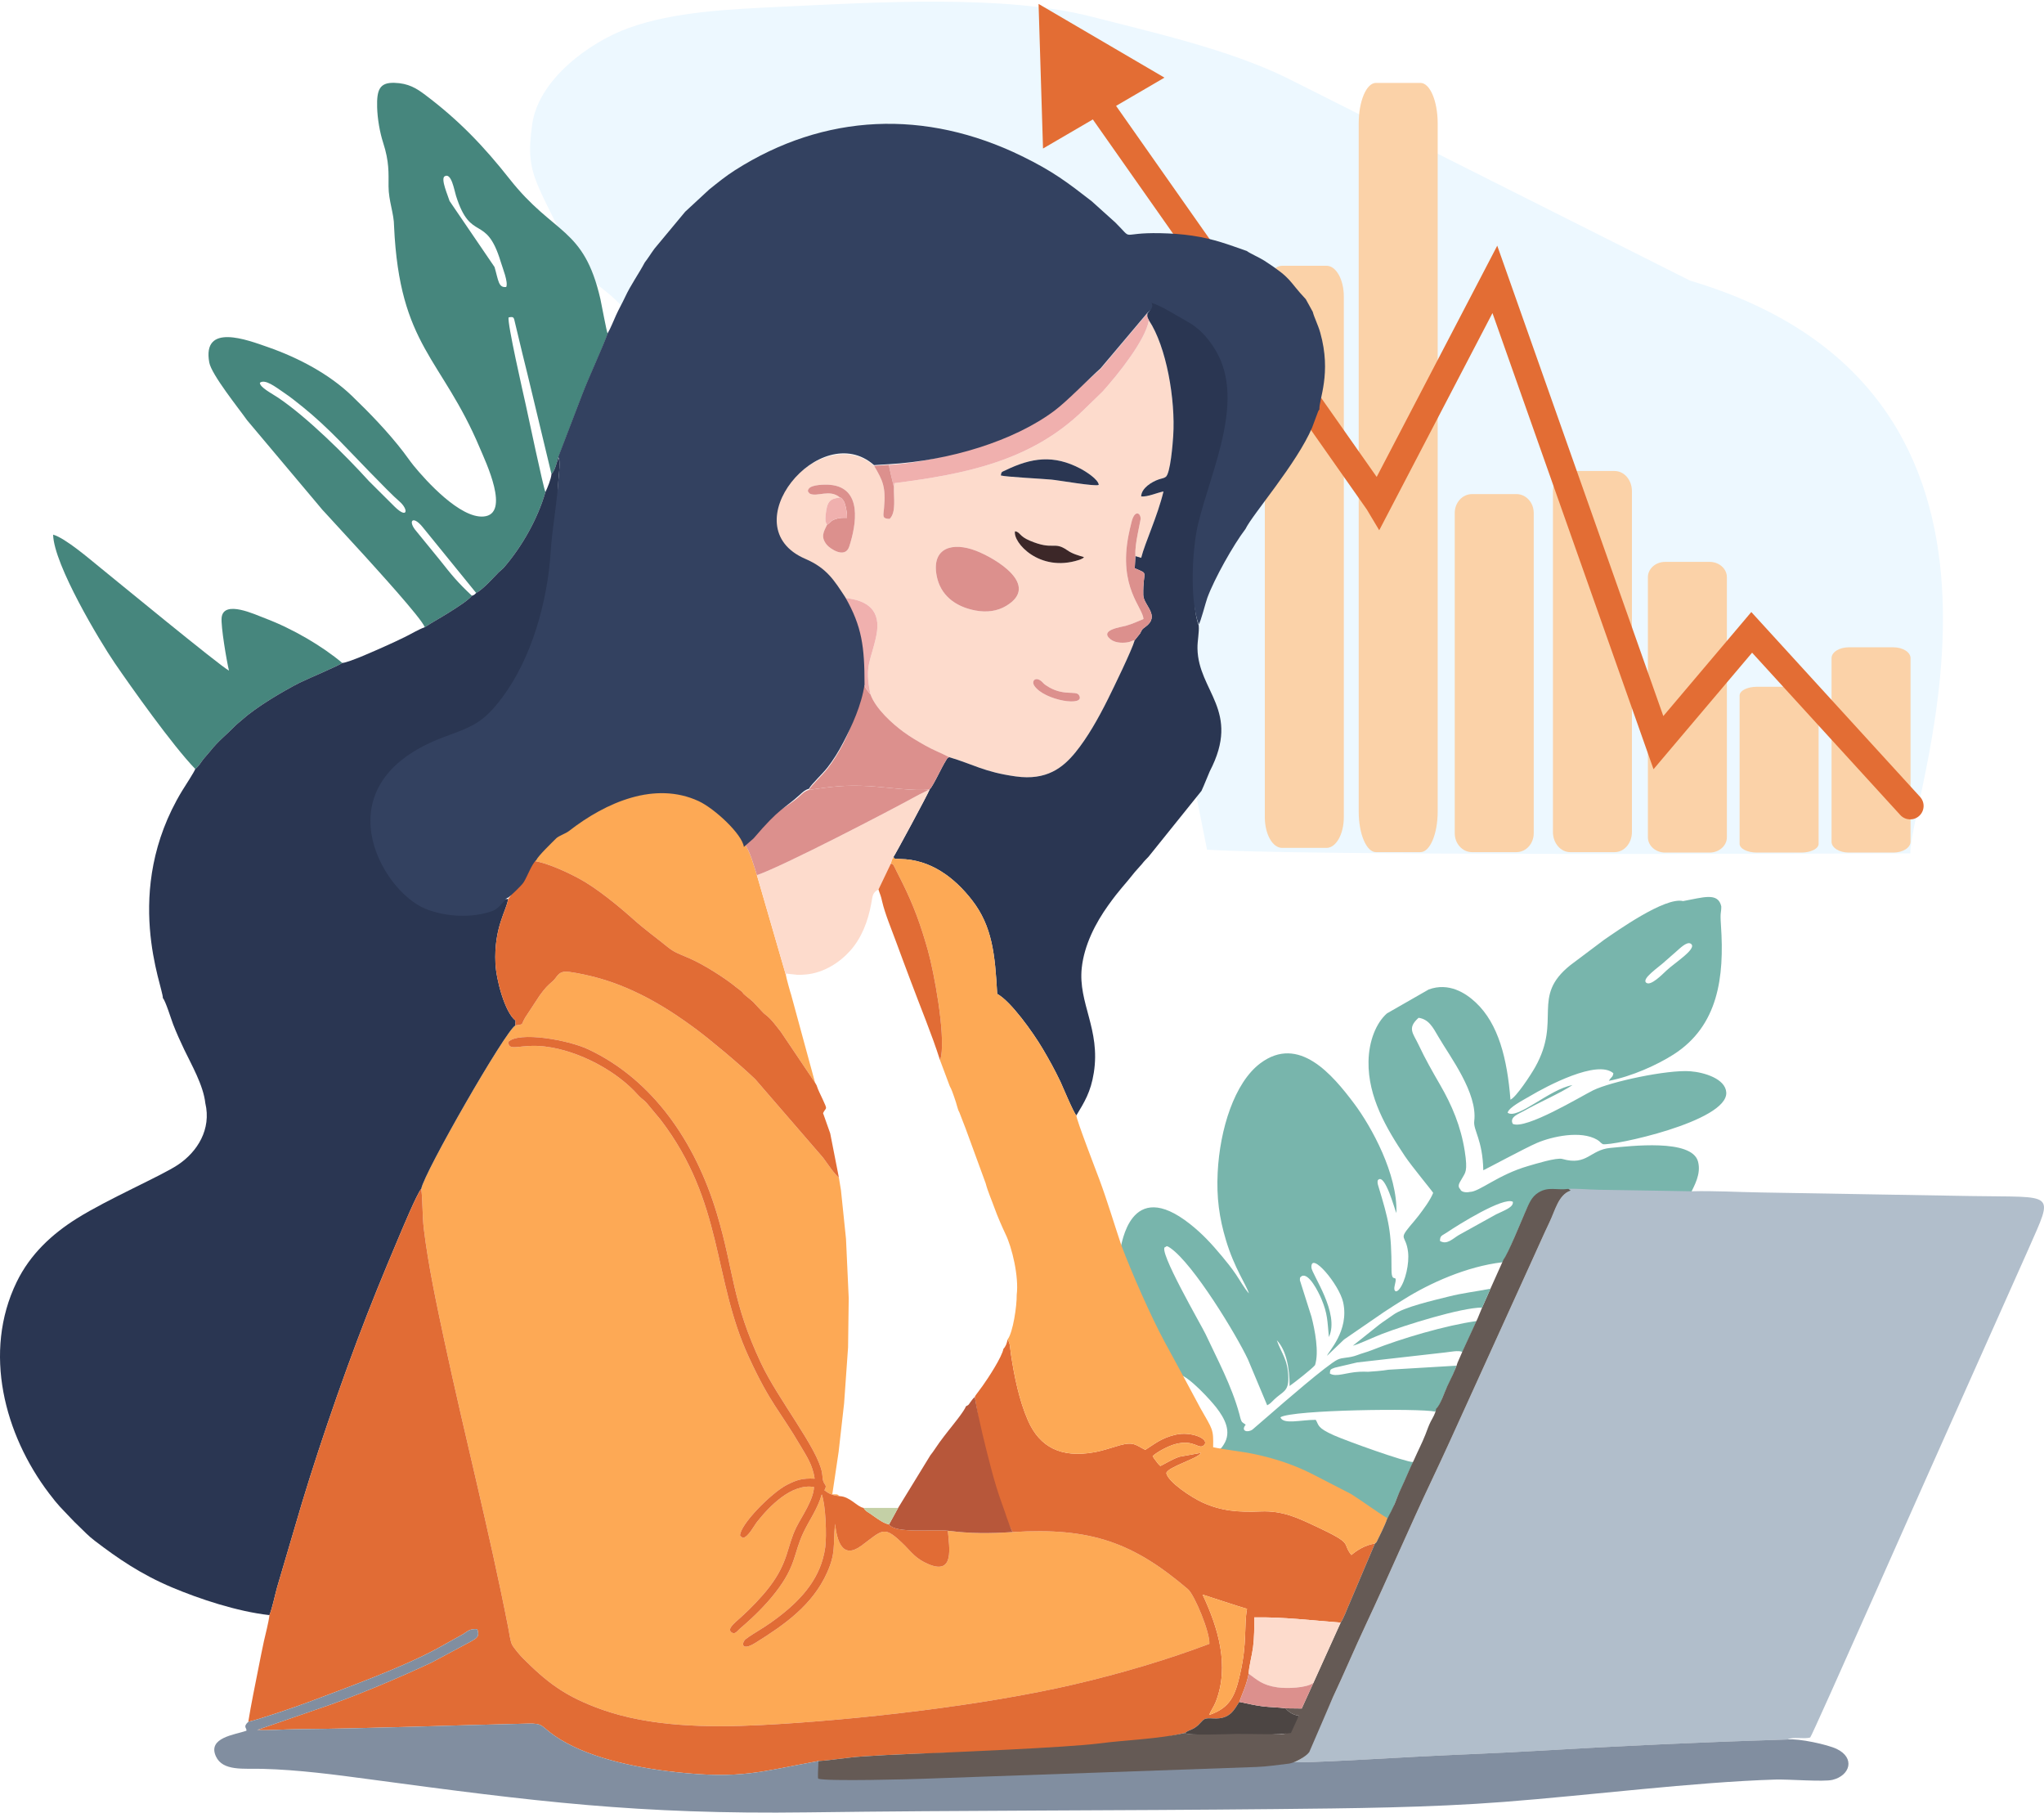 <svg width="159" height="141" viewBox="0 0 159 141" fill="none" xmlns="http://www.w3.org/2000/svg">
<g clip-path="url(#clip0_431_1674)">
<path fill-rule="evenodd" clip-rule="evenodd" d="M117.68 93.464C116.948 93.063 113.441 95.249 112.528 95.867C112.166 96.112 112.019 96.077 112.013 96.511C112.557 96.841 113.006 96.332 113.474 96.056L116.379 94.445C116.991 94.145 117.765 93.887 117.68 93.464ZM128.081 76.445C128.437 76.673 129.304 75.788 129.626 75.485C130.288 74.86 132.128 73.721 131.499 73.38C131.196 73.216 130.621 73.811 130.437 73.963L129.548 74.743C129.069 75.203 127.613 76.146 128.081 76.445ZM131.483 92.869C129.873 92.845 128.3 92.807 126.692 92.787C125.881 92.777 125.069 92.762 124.258 92.75C123.69 92.742 122.326 92.635 121.915 92.684C121.004 92.801 120.376 92.48 119.587 92.966C119.051 93.297 118.848 93.816 118.521 94.571C118.201 95.309 117.233 97.693 116.874 98.169C114.086 98.488 111.196 99.809 109.256 101.022C108.698 101.371 108.207 101.677 107.674 102.031L104.553 104.176L103.23 105.441C103.283 105.161 104.975 103.516 104.483 101.288C104.174 99.888 101.951 97.265 102.013 98.576C102.037 99.102 104.242 102.135 103.372 103.984C103.254 102.718 103.272 102.172 102.802 101.049C102.556 100.462 101.81 98.971 101.263 99.243C101.129 99.366 101.119 99.29 101.117 99.568L101.567 100.988L102.018 102.408C102.28 103.424 102.623 105.16 102.294 106.168C102.081 106.444 100.653 107.557 100.315 107.791C100.32 106.445 100.066 105.008 99.321 104.233C99.686 105.28 100.185 105.711 100.218 107.148C100.243 108.246 99.747 108.229 99.114 108.847C98.881 109.076 98.828 109.159 98.573 109.293L97.074 105.72C96.173 103.807 92.844 98.313 91.042 97.061C90.692 96.817 90.711 96.964 90.705 96.965C90.689 96.967 90.658 96.98 90.645 96.983C89.986 97.115 93.48 103.117 93.777 103.752C94.694 105.714 95.812 107.784 96.403 109.957C96.441 110.094 96.504 110.381 96.55 110.474C96.622 110.622 96.586 110.56 96.694 110.656L96.902 110.803C96.489 111.297 97.05 111.453 97.434 111.175L98.828 109.972C99.721 109.189 103.253 106.126 104.041 105.745C104.458 105.543 104.922 105.641 105.57 105.393C105.992 105.231 106.324 105.16 106.728 104.998C108.994 104.094 112.491 103.069 114.865 102.74L113.753 105.15C113.51 104.989 112.731 105.155 112.432 105.182L105.57 105.96L103.831 106.368C103.49 106.499 103.464 106.493 103.449 106.823C103.95 107.13 104.711 106.733 105.754 106.686C106.319 106.661 106 106.686 106.43 106.686C106.716 106.669 107.505 106.616 108.005 106.527L113.29 106.212C113.137 106.743 112.731 107.534 112.488 108.044C112.292 108.456 111.938 109.542 111.627 109.783C110.493 109.518 100.55 109.634 99.602 110.224C99.807 110.812 101.191 110.421 102.35 110.424C102.604 110.821 102.409 111.029 103.777 111.634C104.775 112.076 109.311 113.706 109.93 113.71C109.553 114.463 109.242 115.256 108.881 116.021C108.696 116.413 108.575 116.749 108.399 117.193C108.345 117.329 107.894 118.232 107.847 118.299C106.964 117.768 105.942 116.996 105.001 116.406L101.857 114.788C100.745 114.241 99.614 113.829 98.364 113.511C97.728 113.349 97.072 113.211 96.41 113.119C96.11 113.078 94.362 112.813 94.283 112.773C94.869 112.794 94.932 112.751 95.188 112.355C95.84 111.347 95.261 110.304 94.623 109.478C94.163 108.883 92.541 107.112 91.772 106.903L90.51 104.579C89.443 102.618 87.915 99.12 87.151 97.095C87.264 96.912 87.866 91.463 92.586 95.208C93.555 95.976 94.25 96.74 95.04 97.682C95.413 98.126 95.761 98.56 96.13 99.096C96.459 99.575 96.788 100.195 97.154 100.595C96.945 99.911 96.019 98.635 95.364 96.447C94.844 94.714 94.624 93.127 94.721 91.19C94.89 87.815 96.027 84.197 98.043 82.691C101.03 80.46 103.641 83.569 105.337 85.828C106.679 87.616 108.729 91.327 108.624 94.346C108.493 94.088 107.753 91.254 107.208 91.757C107.113 91.845 107.173 92.092 107.204 92.196C108.035 94.931 108.246 95.751 108.244 98.76C108.244 99.974 108.772 98.844 108.484 100.018C108.389 100.408 108.592 100.599 108.87 100.236C109.328 99.637 109.636 98.265 109.531 97.373C109.373 96.029 108.772 96.457 109.671 95.367C109.91 95.077 110.11 94.862 110.351 94.545C110.69 94.097 111.259 93.35 111.485 92.772C111.362 92.567 109.804 90.693 109.276 89.901C107.852 87.767 106.41 85.333 106.455 82.552C106.481 80.96 107.049 79.554 107.891 78.813L111.135 76.955C112.698 76.383 114.003 77.223 114.792 77.962C116.572 79.628 117.243 82.35 117.497 85.524C117.943 85.324 119.064 83.624 119.417 82.997C121.509 79.284 119.06 77.534 122.165 75.055L124.79 73.084C125.702 72.464 129.519 69.73 130.924 70.08C132.5 69.796 133.646 69.371 133.896 70.492C133.896 71.073 133.793 70.846 133.871 71.971C134.147 75.989 133.664 79.787 130.177 82.013C128.91 82.822 126.935 83.716 125.155 84.058C125.325 83.739 125.459 83.803 125.501 83.467C124.252 82.377 120.293 84.483 119.006 85.25C118.467 85.57 117.357 86.128 117.277 86.54C118.052 87.103 120.552 84.692 122.319 84.393C121.36 85.026 119.651 85.768 118.566 86.388C118.145 86.628 117.394 86.865 117.676 87.405C118.67 87.886 122.994 85.258 123.927 84.797C125.283 84.128 129.696 83.181 131.476 83.314C132.575 83.396 134.219 83.9 134.284 84.961C134.422 87.225 125.36 89.15 124.677 88.983C124.443 88.838 124.481 88.781 124.237 88.639C122.971 87.899 120.753 88.382 119.573 88.882C118.671 89.265 115.459 90.999 115.384 91.014C115.333 88.633 114.592 87.896 114.679 87.192C114.95 85.008 112.801 82.194 111.904 80.652C111.45 79.871 111.142 79.275 110.351 79.156C109.431 79.976 109.933 80.363 110.358 81.272C110.855 82.337 111.452 83.379 112.021 84.364C112.942 85.956 113.635 87.579 113.942 89.53C114.194 91.131 113.962 91.211 113.766 91.587C113.592 91.92 113.305 92.204 113.592 92.487C113.642 92.698 114.022 92.771 114.336 92.698C115.07 92.699 116.528 91.36 118.877 90.683C119.378 90.539 121.078 90.006 121.531 90.135C123.465 90.688 123.682 89.42 125.266 89.277C126.807 89.138 131.598 88.543 132.085 90.332C132.351 91.309 131.782 92.236 131.483 92.869Z" fill="#78B5AC"/>
<path fill-rule="evenodd" clip-rule="evenodd" d="M26.624 51.559C26.474 51.719 23.797 52.85 23.303 53.101C21.94 53.797 19.93 54.995 18.826 55.985C18.548 56.234 18.467 56.265 18.166 56.576C17.643 57.117 16.964 57.637 16.342 58.431C16.156 58.668 15.96 58.86 15.771 59.108C15.576 59.365 15.449 59.607 15.188 59.804C13.429 57.989 10.181 53.407 8.9 51.531C7.792 49.907 4.186 43.922 4.132 41.581C5.081 41.846 7.003 43.506 7.705 44.072C8.673 44.852 17.164 51.838 17.811 52.154C17.647 51.494 17.162 48.674 17.242 48.019C17.411 46.635 19.852 47.797 20.611 48.083C22.795 48.905 25.103 50.275 26.624 51.559Z" fill="#46867D"/>
<path fill-rule="evenodd" clip-rule="evenodd" d="M148.601 66.367C137.626 66.4 101.294 66.54 93.893 66.082L84.916 20.975C83.05 19.526 81.921 18.654 79.485 17.463C71.998 13.805 64.15 14.115 57.173 18.565C56.403 19.056 55.843 19.526 55.164 20.068L53.299 21.797L50.913 24.671C50.644 25.033 50.414 25.42 50.155 25.747C49.835 25.598 48.771 24.266 48.456 23.913C46.73 21.978 45.382 21.909 44.246 19.427C43.459 17.707 42.573 16.096 41.936 14.65C41.183 12.941 41.097 11.838 41.397 9.68C41.886 6.168 45.865 3.274 48.909 2.175C52.433 0.903 56.714 0.718 60.894 0.52C67.959 0.186 78.114 -0.449 84.916 1.298C89.769 2.544 95.65 3.867 100.133 6.076L131.478 21.829C160.856 30.554 148.609 61.569 148.601 66.367Z" fill="#EDF8FF"/>
<path fill-rule="evenodd" clip-rule="evenodd" d="M20.215 29.769C20.218 30.132 21.13 30.59 21.646 30.936C23.892 32.447 26.914 35.442 28.7 37.418L30.709 39.416C31.719 40.4 31.796 39.613 31.058 38.986C30.22 38.275 27.247 35.124 26.372 34.237C25.5 33.354 24.566 32.468 23.539 31.639C23.001 31.205 22.58 30.869 22.015 30.489C21.451 30.108 20.616 29.449 20.215 29.769ZM39.379 22.319C39.548 21.944 39.101 20.858 38.954 20.371C37.805 16.554 36.64 18.939 35.471 15.221C35.333 14.78 35.109 13.391 34.586 13.713C34.263 13.913 34.856 15.237 34.972 15.634L38.469 20.767C38.772 21.793 38.766 22.402 39.379 22.319ZM47.271 25.952C46.888 27.036 45.846 29.259 45.28 30.737L43.422 35.599C43.31 35.986 43.168 36.606 42.897 36.87L41.406 30.657C41.162 29.611 40.897 28.561 40.639 27.506L40.075 25.155C39.961 24.693 40.002 24.602 39.566 24.686C39.433 25.067 40.715 30.645 40.9 31.49C41.083 32.324 42.268 37.941 42.428 38.268C41.824 40.368 40.596 42.514 39.224 44.107C39.075 44.281 38.947 44.355 38.794 44.507C38.394 44.904 37.603 45.817 37.041 46.118L32.846 40.955C32.087 40.047 31.706 40.538 32.393 41.322L34.193 43.527C35.15 44.738 35.596 45.289 36.712 46.335C36.37 46.734 35.474 47.287 34.963 47.612C34.313 48.025 33.653 48.378 33.042 48.78C32.801 48.085 29.085 44.032 28.367 43.231L25.212 39.791C25.038 39.62 24.945 39.478 24.784 39.296L19.217 32.678C18.573 31.766 16.451 29.134 16.279 28.193C15.711 25.084 19.244 26.437 20.843 26.996C23.263 27.841 25.631 29.114 27.357 30.771C28.744 32.103 30.204 33.615 31.392 35.166C31.672 35.531 31.907 35.883 32.179 36.216C33.127 37.378 35.785 40.325 37.617 40.17C39.738 39.992 37.77 35.9 37.33 34.854C34.357 27.789 31.084 26.967 30.654 17.607C30.654 16.615 30.224 15.622 30.224 14.487C30.224 13.446 30.284 12.582 29.807 11.107C29.546 10.302 29.36 9.233 29.337 8.345C29.301 6.989 29.524 6.411 30.669 6.442C31.772 6.471 32.401 6.872 33.072 7.376C35.691 9.344 37.632 11.373 39.641 13.92C43.106 18.313 45.404 17.633 46.703 23.251C46.788 23.623 47.188 25.827 47.271 25.952Z" fill="#46867D"/>
<path fill-rule="evenodd" clip-rule="evenodd" d="M65.256 91.582L65.418 92.573L65.809 96.347L66.021 100.966L65.97 104.788L65.662 109.139L65.235 112.918L64.743 116.218C65.069 116.224 65.111 116.169 65.303 116.358C64.77 116.305 64.484 116.176 64.13 115.902C64.332 115.522 64.204 115.554 64.092 115.315C63.947 115.003 64.011 114.904 63.943 114.526C63.598 112.624 60.534 108.856 59.198 106.016C56.915 101.164 57.112 98.864 55.764 94.377C54.084 88.786 50.75 83.954 45.758 81.607C44.206 80.878 40.355 80.189 39.529 81.038C39.599 81.85 40.445 81.147 42.43 81.395C45.059 81.722 47.985 83.302 49.633 85.161C49.81 85.362 49.894 85.408 50.115 85.599C50.288 85.749 50.389 85.89 50.55 86.083L51.386 87.085C56.316 93.54 55.414 99.413 58.251 105.549C59.952 109.228 60.637 109.663 62.273 112.452C62.726 113.224 63.209 113.905 63.371 114.999C62.414 114.948 61.956 115.102 61.215 115.48C59.997 116.103 57.531 118.61 57.569 119.44L57.78 119.606C58.206 119.557 58.649 118.661 58.903 118.342C59.812 117.203 61.549 115.347 63.319 115.649C63.285 116.652 62.342 117.979 61.949 118.774C61.195 120.296 61.364 121.446 59.846 123.429C59.243 124.216 58.385 125.102 57.662 125.755C57.118 126.247 56.572 126.651 56.876 126.934C57.172 127.17 57.335 126.853 57.564 126.658C58.561 125.81 59.546 124.856 60.337 123.833C61.938 121.764 61.727 120.839 62.478 119.227C62.936 118.243 63.598 117.373 63.922 116.222C64.227 117.019 64.318 119.442 64.193 120.345C63.871 122.68 62.412 124.312 60.679 125.665C59.49 126.593 58.695 126.962 58.031 127.459C57.669 127.73 57.62 128.482 58.771 127.764C61.044 126.346 63.204 124.832 64.336 122.309C65.029 120.764 64.799 120.212 64.956 118.507C65.114 119.862 65.526 121.298 67.006 120.213C68.713 118.962 68.726 118.561 70.389 120.205C70.882 120.692 71.245 121.249 72.267 121.667C74.263 122.482 73.836 120.328 73.733 119.049C75.488 119.273 76.997 119.267 78.769 119.151C84.884 118.771 88.153 119.977 92.404 123.592C92.931 124.04 94.137 126.982 94.075 127.847C90.784 129.092 87.133 130.169 83.533 131.007C76.454 132.654 66.521 133.79 59.172 134.164C55.005 134.376 50.561 134.279 46.839 132.964C43.923 131.933 42.504 130.8 40.618 128.904C40.464 128.749 39.969 128.17 39.839 127.925C39.694 127.654 39.603 126.932 39.53 126.561C38.035 118.935 36.164 111.734 34.559 104.232C33.988 101.561 33.298 98.324 32.97 95.578C32.848 94.563 32.891 93.437 32.77 92.454C32.98 91.212 39.331 80.145 40.088 79.752C40.819 79.626 40.476 79.766 40.865 79.12L41.988 77.41C42.459 76.779 42.53 76.718 43.024 76.282C43.349 75.996 43.418 75.466 44.263 75.583C45.055 75.693 45.894 75.88 46.627 76.087C49.585 76.925 52.108 78.529 54.094 80.001C55.219 80.835 57.575 82.799 58.757 83.941L64.021 90.03C64.293 90.394 64.958 91.381 65.256 91.582Z" fill="#FDA955"/>
<path fill-rule="evenodd" clip-rule="evenodd" d="M131.568 92.649C133.293 92.599 135.253 92.715 137.012 92.741L153.299 93.018C159.948 93.142 159.788 92.57 157.785 97.155L150.995 112.37C150.383 113.704 140.964 135.022 140.815 135.126C140.358 135.278 139.472 135.045 139.059 135.283C132.666 135.477 126.102 135.781 119.718 136.16C116.51 136.35 113.257 136.458 110.045 136.63C108.447 136.716 101.519 137.13 100.476 137.051C101.01 137.016 101.472 136.625 101.705 136.284L103.681 132.009C104.568 130.126 105.376 128.205 106.257 126.33C108.02 122.578 109.649 118.745 111.429 114.999C112.343 113.077 113.184 111.209 114.055 109.291L119.212 97.942C119.653 96.988 120.055 96.049 120.519 95.083C121.008 94.067 121.208 92.968 122.175 92.581L122.001 92.464C122.412 92.415 123.775 92.523 124.343 92.531C125.154 92.542 125.966 92.557 126.777 92.568C128.385 92.588 129.959 92.625 131.568 92.649Z" fill="#B1BECB"/>
<path fill-rule="evenodd" clip-rule="evenodd" d="M39.523 69.92C39.446 70.736 38.403 72.103 38.54 74.938C38.603 76.238 39.288 78.759 40.105 79.376L40.088 79.752C39.331 80.145 32.98 91.212 32.77 92.454C32.415 92.875 31.302 95.558 30.995 96.282C30.431 97.61 29.882 98.933 29.332 100.286C27.296 105.301 25.057 111.698 23.478 116.925L21.563 123.422C21.377 124.081 21.181 125.072 20.958 125.612C18.422 125.327 15.504 124.35 13.385 123.458C10.963 122.439 9.153 121.192 7.384 119.84C6.807 119.398 6.571 119.11 6.119 118.683C5.865 118.443 5.731 118.309 5.492 118.054C4.709 117.218 4.589 117.16 3.816 116.143C0.349 111.58 -1.355 105.165 1.295 99.707C2.349 97.533 4.059 95.969 5.966 94.771C8.406 93.239 12.541 91.457 13.835 90.594C15.363 89.576 16.452 87.823 15.971 85.794C15.821 84.402 14.874 82.766 14.332 81.633C14.025 80.993 13.725 80.326 13.469 79.666C13.317 79.275 12.874 77.828 12.668 77.622C12.714 76.822 9.427 69.329 14.163 61.509C14.373 61.162 15.135 60.009 15.188 59.804C15.449 59.607 15.575 59.365 15.771 59.108C15.96 58.86 16.156 58.668 16.342 58.431C16.964 57.637 17.643 57.117 18.166 56.576C18.467 56.265 18.548 56.234 18.826 55.985C19.93 54.995 21.94 53.797 23.303 53.101C23.797 52.85 26.474 51.719 26.624 51.559C27.126 51.538 29.322 50.542 29.927 50.273C30.484 50.024 30.975 49.798 31.524 49.527C32.016 49.284 32.568 48.948 33.042 48.779C33.653 48.378 34.313 48.025 34.962 47.612C35.474 47.287 36.37 46.734 36.712 46.335C36.944 46.248 36.852 46.278 37.04 46.118C37.603 45.817 38.394 44.904 38.794 44.507C38.947 44.355 39.075 44.281 39.224 44.107C40.596 42.514 41.824 40.368 42.428 38.268C42.574 37.964 42.876 37.247 42.897 36.87C43.168 36.606 43.31 35.986 43.421 35.599C43.621 35.888 43.467 36.908 43.436 37.378C43.305 39.424 43.416 41.195 43.302 43.007C43.055 46.952 41.818 51.532 39.547 54.562C38.028 56.589 37.067 56.769 34.881 57.584C25.198 61.198 30.031 69.186 33.479 70.581C35.046 71.215 36.751 70.968 38.333 70.396C38.955 70.171 39.371 69.843 39.523 69.92Z" fill="#2A3652"/>
<path fill-rule="evenodd" clip-rule="evenodd" d="M94.055 133.38C95.714 132.819 96.087 131.853 96.467 130.181C97.033 127.696 96.755 126.495 97.004 125.122C95.929 124.808 94.691 124.377 93.549 124.015C94.766 126.607 95.659 129.565 94.571 132.36C94.427 132.728 94.184 133.048 94.055 133.38ZM78.769 119.151C78.391 118.37 78.029 117.753 77.678 116.809C77.376 115.994 77.124 115.122 76.897 114.251C76.424 112.437 76.167 110.569 75.827 108.652C75.896 108.477 75.822 108.639 75.907 108.497L76.436 107.782C76.88 107.162 77.94 105.538 78.057 104.898C78.224 104.736 78.33 104.465 78.377 104.174C78.589 104.462 78.57 104.845 78.638 105.304C78.894 107.021 79.275 108.901 79.964 110.474C80.881 112.57 82.561 113.397 85.094 112.949C85.828 112.82 86.457 112.585 87.139 112.395C88.188 112.103 88.368 112.398 89.089 112.76C89.848 112.277 90.346 111.837 91.452 111.578C92.647 111.299 94.103 111.91 93.675 112.372C93.258 112.82 92.949 111.904 91.421 112.313C90.855 112.465 90.02 112.918 89.663 113.242L89.727 113.351C89.911 113.639 89.626 113.21 89.795 113.454L90.083 113.835C90.095 113.848 90.113 113.869 90.124 113.881C90.136 113.893 90.16 113.917 90.169 113.926L90.264 114.016C90.775 113.765 91.116 113.515 91.75 113.293L93.417 112.993C93.239 113.427 90.821 114.086 90.728 114.571C90.865 115.256 92.681 116.466 93.574 116.865C95.027 117.516 96.314 117.621 98.07 117.548C99.781 117.477 100.953 118.054 102.253 118.659C105.437 120.141 104.32 119.928 105.121 120.935C105.563 120.564 106.169 120.17 106.954 120.041L104.993 124.666C104.782 125.122 104.556 125.807 104.287 126.193C102.136 126.032 99.735 125.74 97.566 125.79C97.571 126.607 97.572 127.312 97.473 128.115C97.401 128.703 97.134 129.685 97.134 130.171C96.942 131.099 96.69 131.573 96.401 132.362C96.001 132.954 95.706 133.723 94.388 133.645C93.592 133.598 93.692 133.69 93.236 134.133C92.79 134.568 92.533 134.491 92.185 134.771C90.046 135.261 87.905 135.606 85.631 135.899C83.273 136.204 73.954 136.296 70.792 136.408C69.551 136.452 68.332 136.523 67.094 136.601C65.963 136.673 64.65 136.903 63.668 136.959C59.179 137.773 57.689 138.38 52.594 137.825C49.155 137.451 45.517 136.623 43.175 135.016C42.044 134.24 42.299 134.021 41.077 134.048C35.168 134.179 28.86 134.433 23.03 134.484C22.073 134.493 20.928 134.592 20.002 134.543L24.682 132.928C27.37 132.038 31.018 130.502 33.591 129.288L36.652 127.651C37.123 127.378 37.314 127.277 37.131 126.704C36.521 126.668 36.42 126.84 36.025 127.09L34.035 128.197C31.313 129.681 27.052 131.226 24.057 132.353C23.015 132.746 20.276 133.688 19.314 133.908C19.54 132.496 19.836 131.104 20.108 129.711C20.241 129.034 20.379 128.334 20.53 127.637C20.661 127.033 20.891 126.219 20.958 125.612C21.182 125.072 21.377 124.081 21.563 123.422L23.478 116.925C25.057 111.698 27.296 105.301 29.332 100.286C29.882 98.933 30.431 97.61 30.995 96.282C31.302 95.558 32.415 92.875 32.77 92.454C32.891 93.437 32.848 94.563 32.97 95.578C33.298 98.324 33.987 101.561 34.559 104.232C36.164 111.734 38.035 118.935 39.53 126.561C39.603 126.932 39.694 127.654 39.839 127.925C39.969 128.17 40.464 128.749 40.618 128.904C42.504 130.8 43.923 131.933 46.839 132.964C50.56 134.279 55.005 134.376 59.172 134.164C66.521 133.79 76.454 132.654 83.533 131.006C87.133 130.169 90.784 129.091 94.075 127.847C94.137 126.982 92.931 124.04 92.404 123.592C88.153 119.977 84.884 118.771 78.769 119.151Z" fill="#E16C35"/>
<path fill-rule="evenodd" clip-rule="evenodd" d="M80.459 53.333C81.235 54.499 84.526 55.006 83.928 54.057C83.684 53.67 82.66 54.202 81.336 53.279C81.137 53.14 81.145 53.087 80.982 52.959C80.536 52.611 80.215 52.966 80.459 53.333ZM72.86 44.774C73.143 46.272 74.287 47.18 75.867 47.478C76.76 47.647 77.583 47.535 78.276 47.117C80.963 45.497 77.415 43.412 75.933 42.838C74.098 42.126 72.448 42.589 72.86 44.774ZM84.323 43.327C83.877 43.201 83.418 43.071 83.028 42.798C81.969 42.056 81.969 42.841 80.096 42.044C79.256 41.686 79.38 41.387 78.957 41.317C78.771 42.172 80.848 44.54 83.91 43.555C83.974 43.535 84.039 43.515 84.098 43.485C84.325 43.369 84.204 43.44 84.323 43.327ZM65.34 38.694C64.54 38.789 64.335 38.995 64.227 40.036C64.217 40.131 64.2 40.367 64.21 40.455C64.242 40.719 64.169 40.355 64.241 40.608C64.285 40.766 64.267 40.713 64.336 40.808C64.083 41.341 63.804 41.744 64.317 42.374C64.551 42.661 65.741 43.493 66.064 42.498C66.609 40.812 67.115 37.94 64.582 37.706C64.211 37.671 63.173 37.677 62.925 37.993C62.765 38.196 62.884 38.269 62.981 38.385C63.548 38.688 64.541 38.004 65.34 38.694ZM85.47 37.711C85.444 37.288 84.458 36.663 84.063 36.455C81.958 35.34 80.233 35.596 78.21 36.578C77.93 36.713 77.897 36.668 77.852 36.977C78.204 37.088 81.093 37.234 81.785 37.299C82.381 37.355 85.211 37.857 85.47 37.711ZM88.322 43.251C88.289 42.666 88.396 42.08 88.499 41.529L88.732 40.355C88.722 39.843 88.255 39.666 88.028 40.57C87.937 40.935 87.851 41.292 87.782 41.648C87.001 45.678 88.885 47.215 88.952 48.14C88.504 48.325 88.144 48.505 87.568 48.672C87.237 48.767 85.489 48.985 86.374 49.709C86.709 49.983 87.21 50.019 87.655 49.965C87.976 49.926 88.002 49.83 88.268 49.79C88.06 50.539 86.613 53.511 86.187 54.367C85.428 55.895 84.578 57.383 83.659 58.511C82.681 59.711 81.413 60.716 79.025 60.386C76.549 60.044 75.719 59.442 73.826 58.884C73.235 58.567 72.562 58.315 71.973 57.978C71.348 57.621 70.856 57.339 70.277 56.916C69.433 56.299 68.125 55.136 67.714 54.004C67.221 51.694 67.771 51.394 68.173 49.407C68.562 47.483 67.503 46.688 65.748 46.507C64.901 45.22 63.933 44.393 62.253 43.67C56.416 41.159 63.807 32.538 67.99 36.225C68.674 37.377 68.917 37.869 68.766 39.538C68.715 40.1 68.585 40.348 69.202 40.356C69.732 39.848 69.508 38.694 69.537 37.88L69.573 37.577C75.192 36.861 80.228 35.824 84.251 31.927L85.776 30.447C86.965 29.115 89.107 26.457 89.369 24.907C90.744 26.971 91.442 31.101 91.264 33.891C91.231 34.419 91.047 36.889 90.668 37.097C90.543 37.166 90.638 37.129 90.483 37.186C90.39 37.221 90.267 37.241 90.16 37.277C89.589 37.469 88.785 37.967 88.77 38.61C89.279 38.652 89.984 38.326 90.507 38.221C90.04 40.164 89.07 42.196 88.771 43.385L88.322 43.251Z" fill="#FDDBCC"/>
<path fill-rule="evenodd" clip-rule="evenodd" d="M93.248 48.633C93.294 49.211 93.14 49.818 93.15 50.427C93.203 53.786 96.568 55.251 94.108 59.982C93.706 60.977 93.462 61.508 93.462 61.508L89.342 66.631C89.106 66.89 89.044 66.919 88.827 67.2L88.278 67.819C87.475 68.845 87.151 69.091 86.203 70.416C85.228 71.779 84.34 73.484 84.148 75.277C83.855 78.012 85.622 80.048 85.086 83.432C84.846 84.944 84.355 85.706 83.729 86.751C83.52 86.566 82.636 84.434 82.491 84.128C82.061 83.222 81.594 82.383 81.12 81.581C80.352 80.282 78.619 77.858 77.57 77.296C77.403 74.233 77.192 72.038 75.608 70.002C74.239 68.242 72.39 66.842 70.032 66.806C69.474 66.797 69.608 66.785 69.5 66.649C69.587 66.564 72.177 61.762 72.308 61.412C72.623 61.077 73.216 59.727 73.573 59.165C73.74 58.9 73.618 59.032 73.826 58.884C75.719 59.442 76.549 60.044 79.025 60.386C81.413 60.716 82.681 59.711 83.659 58.511C84.578 57.383 85.428 55.895 86.187 54.367C86.613 53.511 88.06 50.539 88.268 49.79L88.687 49.265C88.866 48.928 88.803 48.969 89.087 48.762C90.306 47.876 88.948 47.09 88.933 46.273C88.898 44.288 89.427 44.703 88.27 44.192L88.322 43.251L88.771 43.385C89.07 42.196 90.04 40.164 90.507 38.221C89.984 38.326 89.279 38.652 88.77 38.61C88.785 37.967 89.589 37.469 90.16 37.277C90.267 37.241 90.39 37.221 90.483 37.186C90.638 37.129 90.543 37.166 90.668 37.097C91.047 36.889 91.231 34.419 91.264 33.891C91.442 31.101 90.744 26.971 89.369 24.907C89.252 24.652 89.219 24.71 89.251 24.369C89.525 24.164 89.677 23.623 89.448 23.372C90.105 23.514 91.795 24.38 92.402 24.712C93.382 25.248 94.234 25.928 94.786 26.751C97.423 30.675 94.649 36.451 93.575 40.835C93.116 42.71 92.523 46.788 93.248 48.633Z" fill="#2A3652"/>
<path fill-rule="evenodd" clip-rule="evenodd" d="M63.668 136.959C63.829 137.477 64.37 137.984 64.922 138.162C65.595 138.379 71.011 138.088 71.943 138.05L97.987 137.172C98.747 137.146 99.745 137.138 100.476 137.051C101.519 137.13 108.447 136.716 110.045 136.63C113.257 136.458 116.51 136.35 119.718 136.16C126.103 135.781 132.666 135.477 139.059 135.283C139.928 135.19 142.169 135.678 142.88 136.021C144.326 136.719 143.921 138.086 142.551 138.423C141.862 138.593 139.128 138.368 138.109 138.4C131.777 138.596 123.577 139.632 116.993 140.138C111.138 140.589 105.085 140.637 99.162 140.697C87.071 140.821 74.91 140.791 62.818 140.952C49.63 141.127 41.552 140.1 28.789 138.385C26.073 138.02 23.203 137.639 20.428 137.567C18.949 137.528 17.339 137.763 16.8 136.606C16.113 135.131 18.285 134.916 19.169 134.604C19.213 134.368 18.867 134.326 19.314 133.908C20.276 133.689 23.015 132.746 24.057 132.353C27.052 131.226 31.313 129.681 34.035 128.198L36.025 127.09C36.42 126.84 36.521 126.668 37.131 126.704C37.314 127.277 37.123 127.378 36.652 127.651L33.591 129.288C31.018 130.502 27.37 132.038 24.682 132.928L20.002 134.543C20.928 134.592 22.073 134.493 23.03 134.484C28.86 134.433 35.168 134.179 41.077 134.048C42.299 134.021 42.044 134.24 43.175 135.016C45.517 136.623 49.155 137.451 52.594 137.825C57.689 138.38 59.179 137.773 63.668 136.959Z" fill="#818EA0"/>
<path fill-rule="evenodd" clip-rule="evenodd" d="M83.729 86.75C83.719 87.053 85.278 91.085 85.529 91.759C86.141 93.406 86.684 95.237 87.236 96.875C88 98.9 89.528 102.398 90.595 104.36L91.857 106.683L93.371 109.504C94.337 111.212 94.398 111.117 94.368 112.553C94.447 112.593 96.195 112.858 96.495 112.899C97.157 112.991 97.814 113.13 98.449 113.291C99.699 113.61 100.83 114.022 101.942 114.568L105.086 116.186C106.027 116.776 107.049 117.548 107.932 118.079C107.787 118.454 107.659 118.709 107.494 119.081L107.083 119.922C106.982 120.042 107.057 119.972 106.953 120.041C106.169 120.17 105.563 120.564 105.121 120.935C104.32 119.928 105.437 120.141 102.253 118.659C100.953 118.055 99.78 117.477 98.07 117.548C96.314 117.621 95.027 117.516 93.573 116.866C92.681 116.466 90.865 115.256 90.728 114.571C90.82 114.086 93.239 113.427 93.416 112.993L91.75 113.293C91.116 113.516 90.775 113.765 90.264 114.016L90.169 113.927C90.159 113.917 90.135 113.893 90.124 113.881C90.113 113.869 90.094 113.848 90.083 113.835L89.794 113.454C89.626 113.21 89.911 113.639 89.726 113.351L89.662 113.242C90.02 112.918 90.854 112.465 91.421 112.313C92.949 111.904 93.258 112.82 93.674 112.372C94.103 111.91 92.647 111.299 91.452 111.578C90.346 111.837 89.848 112.277 89.089 112.76C88.368 112.398 88.188 112.103 87.139 112.395C86.457 112.585 85.827 112.82 85.093 112.95C82.561 113.397 80.881 112.57 79.964 110.475C79.275 108.901 78.893 107.021 78.638 105.304C78.57 104.845 78.589 104.463 78.377 104.174C78.801 103.648 79.105 101.537 79.088 100.706C79.268 99.301 78.73 97.014 78.208 95.958C77.945 95.4 77.586 94.583 77.383 94.009C77.172 93.416 76.819 92.61 76.674 92.028L75.13 87.81L74.628 86.51C74.465 86.222 74.464 85.962 74.205 85.26C74.119 85.026 74.031 84.736 73.879 84.47L73.118 82.436L73.208 82.164C73.529 80.296 72.661 75.618 72.175 73.896C71.612 71.903 71.076 70.435 70.187 68.636C70.051 68.36 69.903 68.076 69.765 67.805C69.502 67.284 69.527 67.207 69.297 67.165C69.319 67.097 69.346 66.964 69.372 66.896L69.5 66.649C69.608 66.785 69.474 66.797 70.032 66.806C72.389 66.842 74.239 68.242 75.608 70.002C77.192 72.038 77.403 74.233 77.57 77.296C78.619 77.858 80.352 80.282 81.119 81.581C81.594 82.383 82.061 83.222 82.491 84.128C82.636 84.434 83.52 86.565 83.729 86.75Z" fill="#FDA955"/>
<path fill-rule="evenodd" clip-rule="evenodd" d="M57.897 65.591C58.338 66.195 58.634 67.287 58.878 68.061L61.132 75.828C61.134 75.947 61.504 77.279 61.542 77.362L63.404 84.205L60.738 80.243C60.372 79.789 60.024 79.274 59.554 78.919C59.397 78.801 59.341 78.728 59.21 78.59C58.387 77.725 58.807 78.089 57.967 77.404C57.755 77.233 57.85 77.258 57.688 77.106C57.583 77.008 57.469 76.943 57.354 76.848C56.343 76.014 54.674 74.973 53.526 74.484C52.77 74.163 52.445 74.063 51.941 73.655C51.036 72.92 50.127 72.266 49.26 71.49C48.095 70.447 46.411 69.066 45.059 68.337C44.22 67.884 42.598 67.101 41.502 66.954C41.676 66.596 42.689 65.604 43.039 65.249C43.246 65.039 43.636 64.751 43.915 64.534C46.8 62.286 51.528 60.68 54.912 62.242C56.156 62.816 57.779 64.605 57.897 65.591Z" fill="#FDA955"/>
<path fill-rule="evenodd" clip-rule="evenodd" d="M63.404 84.205L63.522 84.409C63.64 84.788 63.831 85.131 63.993 85.49C64.399 86.389 64.277 86.061 64.024 86.569L64.581 88.145L65.256 91.582C64.958 91.381 64.292 90.394 64.021 90.03L58.757 83.941C57.575 82.799 55.219 80.835 54.094 80.001C52.108 78.529 49.584 76.925 46.627 76.087C45.894 75.88 45.055 75.693 44.262 75.583C43.418 75.466 43.349 75.996 43.024 76.282C42.53 76.718 42.459 76.779 41.988 77.41L40.865 79.12C40.476 79.766 40.819 79.626 40.088 79.752L40.105 79.376C39.289 78.759 38.603 76.238 38.54 74.938C38.403 72.103 39.446 70.736 39.523 69.92C39.692 69.793 40.288 68.634 40.465 68.35C40.752 67.893 41.149 67.26 41.502 66.954C42.598 67.101 44.22 67.884 45.059 68.337C46.411 69.066 48.095 70.447 49.261 71.49C50.127 72.266 51.036 72.92 51.941 73.655C52.445 74.063 52.77 74.163 53.526 74.484C54.674 74.973 56.343 76.014 57.354 76.848C57.469 76.943 57.584 77.008 57.688 77.106C57.85 77.258 57.756 77.233 57.967 77.404C58.807 78.089 58.387 77.725 59.21 78.59C59.342 78.728 59.397 78.801 59.554 78.919C60.024 79.274 60.372 79.789 60.738 80.243L63.404 84.205Z" fill="#E16C35"/>
<path fill-rule="evenodd" clip-rule="evenodd" d="M100.169 137.173C99.438 137.26 98.495 137.396 97.735 137.422L71.882 138.336C70.95 138.374 64.328 138.553 63.656 138.336C63.593 138.312 63.645 137.539 63.668 136.959C64.65 136.903 65.963 136.673 67.094 136.602C68.332 136.523 69.551 136.452 70.792 136.408C73.954 136.296 83.121 135.899 85.48 135.594C87.753 135.3 90.046 135.261 92.185 134.771C92.205 135.009 95.402 134.767 95.888 134.763C97.315 134.512 99.103 134.987 100.02 134.827L101.036 133.429C100.644 133.401 100.228 133.152 100.001 132.859L101.26 132.874L102.165 130.886L104.287 126.193C104.556 125.807 104.782 125.122 104.993 124.666L106.954 120.041C107.057 119.972 106.982 120.042 107.083 119.922L107.494 119.081C107.659 118.709 107.787 118.454 107.932 118.079C107.979 118.012 108.43 117.11 108.484 116.973C108.66 116.529 108.781 116.193 108.966 115.801C109.327 115.036 109.638 114.244 110.015 113.49C110.304 112.827 110.626 112.222 110.885 111.559C111.023 111.206 111.135 110.865 111.295 110.555C111.459 110.24 111.669 109.929 111.712 109.563C112.024 109.322 112.377 108.236 112.574 107.824C112.817 107.315 113.223 106.523 113.375 105.992L113.838 104.931L114.95 102.521L115.292 101.692L115.94 100.225L116.96 97.949C117.318 97.473 118.286 95.089 118.606 94.351C118.933 93.597 119.136 93.077 119.673 92.746C120.461 92.26 121.089 92.582 122.001 92.464L122.175 92.581C121.208 92.968 121.008 94.067 120.519 95.083C120.055 96.049 119.653 96.988 119.212 97.942L114.055 109.291C113.183 111.209 112.343 113.077 111.429 114.999C109.649 118.745 108.02 122.578 106.257 126.33C105.376 128.205 104.568 130.126 103.681 132.009L101.848 136.259C101.615 136.601 100.703 137.138 100.169 137.173Z" fill="#655A55"/>
<path fill-rule="evenodd" clip-rule="evenodd" d="M69.5 66.649L69.372 66.896C69.346 66.964 69.319 67.097 69.298 67.165L68.335 69.178C67.876 69.418 67.89 69.627 67.771 70.281C67.521 71.657 67.023 72.936 66.154 73.92C65.331 74.851 64.098 75.649 62.733 75.784C61.959 75.86 61.954 75.789 61.404 75.747C61.039 75.719 61.261 75.63 61.132 75.828L58.878 68.061C60.879 67.385 69.217 63.054 71.469 61.813L72.082 61.509C72.248 61.416 72.162 61.471 72.25 61.399L72.308 61.412C72.177 61.762 69.587 66.564 69.5 66.649Z" fill="#FDDBCC"/>
<path fill-rule="evenodd" clip-rule="evenodd" d="M65.303 116.358C66.124 116.385 66.661 117.187 67.183 117.276C67.348 117.538 67.39 117.518 67.642 117.688C67.817 117.806 67.917 117.882 68.084 117.997C68.382 118.203 68.773 118.482 69.158 118.56C69.649 119.297 72.664 118.915 73.733 119.049C73.836 120.328 74.263 122.482 72.267 121.667C71.245 121.249 70.882 120.692 70.389 120.205C68.726 118.561 68.712 118.961 67.006 120.213C65.526 121.298 65.114 119.862 64.956 118.507C64.799 120.212 65.029 120.764 64.336 122.309C63.204 124.831 61.044 126.346 58.771 127.764C57.62 128.482 57.669 127.73 58.031 127.459C58.694 126.962 59.49 126.593 60.678 125.665C62.412 124.312 63.871 122.68 64.193 120.345C64.318 119.442 64.227 117.019 63.922 116.222C63.598 117.373 62.935 118.243 62.478 119.227C61.727 120.839 61.938 121.764 60.337 123.833C59.546 124.856 58.561 125.81 57.564 126.658C57.335 126.853 57.172 127.17 56.875 126.934C56.572 126.651 57.118 126.247 57.661 125.755C58.385 125.102 59.243 124.216 59.846 123.429C61.364 121.446 61.194 120.296 61.949 118.774C62.342 117.979 63.285 116.652 63.319 115.649C61.549 115.347 59.811 117.203 58.903 118.342C58.649 118.661 58.206 119.557 57.78 119.606L57.569 119.44C57.53 118.61 59.996 116.103 61.215 115.48C61.955 115.102 62.413 114.948 63.371 114.999C63.209 113.905 62.726 113.224 62.273 112.452C60.637 109.663 59.952 109.228 58.251 105.549C55.414 99.413 56.316 93.54 51.386 87.085L50.55 86.083C50.389 85.89 50.288 85.749 50.115 85.599C49.893 85.408 49.81 85.362 49.632 85.161C47.985 83.302 45.059 81.722 42.43 81.395C40.445 81.147 39.599 81.85 39.529 81.038C40.355 80.189 44.206 80.878 45.757 81.607C50.75 83.954 54.084 88.786 55.763 94.377C57.112 98.864 56.914 101.164 59.198 106.016C60.534 108.856 63.597 112.624 63.943 114.526C64.011 114.904 63.947 115.003 64.092 115.315C64.204 115.554 64.332 115.522 64.13 115.902C64.484 116.176 64.77 116.305 65.303 116.358Z" fill="#E16C35"/>
<path fill-rule="evenodd" clip-rule="evenodd" d="M78.769 119.151C76.997 119.267 75.488 119.273 73.733 119.049C72.664 118.915 69.65 119.297 69.159 118.56L69.862 117.276L72.374 113.177C72.63 112.864 72.834 112.514 73.077 112.184C73.321 111.852 73.506 111.609 73.761 111.284C74.055 110.91 74.991 109.777 75.143 109.369C75.401 109.241 75.33 109.257 75.504 109.022C75.551 108.957 75.597 108.89 75.648 108.83C75.771 108.689 75.695 108.76 75.827 108.652C76.167 110.569 76.613 112.342 77.086 114.156C77.313 115.027 77.623 116.083 77.925 116.898C78.276 117.842 78.391 118.37 78.769 119.151Z" fill="#B7573A"/>
<path fill-rule="evenodd" clip-rule="evenodd" d="M72.25 61.399C72.162 61.471 72.248 61.416 72.082 61.509L71.469 61.813C69.217 63.054 60.879 67.385 58.878 68.062C58.634 67.287 58.339 66.195 57.897 65.591L58.228 65.319C60.32 62.861 60.947 63.054 62.228 61.889C62.446 61.691 62.608 61.519 62.923 61.434C64.706 61.178 65.712 61.035 67.604 61.139C68.787 61.205 71.241 61.554 72.25 61.399Z" fill="#DC908D"/>
<path fill-rule="evenodd" clip-rule="evenodd" d="M67.714 54.004C68.125 55.136 69.433 56.299 70.277 56.916C70.856 57.339 71.348 57.621 71.973 57.978C72.562 58.315 73.234 58.567 73.826 58.884C73.618 59.032 73.74 58.9 73.572 59.165C73.216 59.727 72.623 61.077 72.308 61.412L72.25 61.399C71.241 61.554 68.786 61.205 67.603 61.139C65.712 61.035 64.706 61.178 62.923 61.434C63.117 61.072 63.976 60.283 64.37 59.773C64.819 59.191 65.212 58.568 65.596 57.829C66.277 56.52 66.833 54.713 67.072 53.113C67.275 53.275 67.242 53.331 67.371 53.565L67.667 53.958C67.674 53.944 67.698 53.989 67.714 54.004Z" fill="#DC908D"/>
<path fill-rule="evenodd" clip-rule="evenodd" d="M89.369 24.907C89.107 26.457 86.965 29.115 85.776 30.447L84.251 31.927C80.228 35.824 75.192 36.861 69.573 37.577L69.537 37.88C69.515 37.84 69.142 36.25 69.141 36.153C73.841 35.885 79.211 33.849 82.37 31.475C83.339 30.746 84.714 29.487 85.607 28.695L89.25 24.369C89.218 24.71 89.252 24.652 89.369 24.907Z" fill="#F0B0AE"/>
<path fill-rule="evenodd" clip-rule="evenodd" d="M104.287 126.193L102.165 130.886C101.62 131.282 100.108 131.336 99.369 131.23C98.206 131.064 97.806 130.652 97.134 130.171C97.134 129.685 97.401 128.703 97.473 128.115C97.572 127.312 97.572 126.607 97.566 125.79C99.735 125.74 102.136 126.032 104.287 126.193Z" fill="#FDDBCC"/>
<path fill-rule="evenodd" clip-rule="evenodd" d="M73.118 82.436C72.484 80.436 71.591 78.308 70.843 76.296C70.461 75.271 70.077 74.27 69.711 73.262C69.359 72.291 68.851 71.097 68.622 70.114C68.523 69.63 68.437 69.521 68.335 69.178L69.298 67.165C69.527 67.207 69.502 67.284 69.766 67.805C69.903 68.076 70.051 68.36 70.187 68.636C71.076 70.435 71.613 71.903 72.175 73.896C72.661 75.618 73.529 80.296 73.209 82.164L73.118 82.436Z" fill="#E16C35"/>
<path fill-rule="evenodd" clip-rule="evenodd" d="M72.861 44.774C72.448 42.589 74.098 42.126 75.933 42.838C77.415 43.412 80.963 45.497 78.276 47.117C77.583 47.535 76.76 47.647 75.867 47.478C74.287 47.18 73.143 46.272 72.861 44.774Z" fill="#DC908D"/>
<path fill-rule="evenodd" clip-rule="evenodd" d="M94.055 133.38C94.184 133.048 94.427 132.729 94.571 132.36C95.659 129.565 94.767 126.607 93.549 124.015C94.691 124.377 95.929 124.808 97.004 125.122C96.755 126.495 97.033 127.696 96.468 130.181C96.087 131.853 95.714 132.819 94.055 133.38Z" fill="#FDA955"/>
<path fill-rule="evenodd" clip-rule="evenodd" d="M100.002 132.859C100.228 133.152 100.644 133.401 101.036 133.429L100.421 134.778C99.504 134.938 97.292 134.84 96.224 134.849C95.738 134.852 92.205 135.01 92.185 134.771C92.533 134.491 92.79 134.568 93.236 134.134C93.692 133.69 93.592 133.599 94.388 133.645C95.706 133.723 96.001 132.954 96.401 132.362C97.013 132.484 97.567 132.624 98.216 132.706C98.788 132.778 99.45 132.779 100.002 132.859Z" fill="#4C4543"/>
<path fill-rule="evenodd" clip-rule="evenodd" d="M115.292 101.692C113.648 101.694 109.292 103.059 107.524 103.737C106.83 104.003 105.816 104.495 105.236 104.66L107.298 103.015C107.644 102.754 107.996 102.532 108.377 102.257C109.229 101.64 111.554 101.125 112.655 100.844C113.791 100.553 114.797 100.453 115.94 100.225L115.292 101.692Z" fill="#78B5AC"/>
<path fill-rule="evenodd" clip-rule="evenodd" d="M88.322 43.251L88.27 44.192C89.427 44.703 88.898 44.288 88.933 46.273C88.948 47.09 90.306 47.876 89.087 48.762C88.803 48.969 88.865 48.928 88.686 49.265L88.268 49.79C88.002 49.83 87.976 49.926 87.655 49.965C87.21 50.019 86.709 49.983 86.374 49.709C85.489 48.985 87.237 48.767 87.568 48.672C88.143 48.505 88.504 48.325 88.952 48.14C88.885 47.215 87.001 45.678 87.782 41.648C87.851 41.292 87.936 40.935 88.028 40.57C88.255 39.666 88.721 39.842 88.732 40.355L88.499 41.529C88.396 42.08 88.289 42.666 88.322 43.251Z" fill="#DC908D"/>
<path fill-rule="evenodd" clip-rule="evenodd" d="M85.47 37.711C85.211 37.857 82.381 37.355 81.785 37.299C81.093 37.234 78.204 37.088 77.852 36.977C77.897 36.668 77.93 36.713 78.21 36.578C80.233 35.596 81.958 35.34 84.063 36.455C84.458 36.663 85.444 37.288 85.47 37.711Z" fill="#2A3652"/>
<path fill-rule="evenodd" clip-rule="evenodd" d="M102.165 130.886L101.26 132.874L100.002 132.859C99.45 132.779 98.788 132.778 98.216 132.706C97.567 132.624 97.013 132.484 96.401 132.362C96.69 131.573 96.942 131.099 97.134 130.171C97.806 130.652 98.206 131.064 99.369 131.23C100.108 131.336 101.62 131.282 102.165 130.886Z" fill="#DC908D"/>
<path fill-rule="evenodd" clip-rule="evenodd" d="M64.336 40.808C64.605 40.648 64.585 40.511 64.998 40.369C65.303 40.263 65.561 40.268 65.892 40.27C65.889 39.956 65.847 39.64 65.773 39.362C65.731 39.204 65.691 39.06 65.614 38.937C65.61 38.931 65.501 38.799 65.499 38.797C65.355 38.658 65.533 38.779 65.34 38.694C64.541 38.004 63.549 38.688 62.981 38.385C62.884 38.269 62.765 38.196 62.925 37.993C63.173 37.677 64.211 37.671 64.582 37.706C67.115 37.94 66.61 40.812 66.064 42.498C65.742 43.493 64.552 42.66 64.318 42.374C63.804 41.744 64.083 41.341 64.336 40.808Z" fill="#DC908D"/>
<path fill-rule="evenodd" clip-rule="evenodd" d="M67.714 54.004C67.698 53.989 67.674 53.944 67.667 53.958L67.371 53.565C67.242 53.331 67.276 53.275 67.072 53.113C67.07 50.17 67.055 48.795 65.748 46.507C67.503 46.688 68.562 47.483 68.173 49.407C67.771 51.394 67.221 51.694 67.714 54.004Z" fill="#F0B0AE"/>
<path fill-rule="evenodd" clip-rule="evenodd" d="M84.323 43.327C84.204 43.44 84.325 43.369 84.098 43.485C84.039 43.515 83.974 43.535 83.91 43.555C80.848 44.54 78.771 42.172 78.957 41.317C79.38 41.387 79.256 41.686 80.096 42.044C81.969 42.841 81.969 42.056 83.028 42.798C83.418 43.071 83.877 43.201 84.323 43.327Z" fill="#3C2728"/>
<path fill-rule="evenodd" clip-rule="evenodd" d="M69.537 37.88C69.507 38.694 69.732 39.848 69.202 40.356C68.585 40.348 68.715 40.1 68.766 39.538C68.917 37.869 68.674 37.377 67.99 36.225L69.141 36.153C69.142 36.25 69.516 37.84 69.537 37.88Z" fill="#DC908D"/>
<path fill-rule="evenodd" clip-rule="evenodd" d="M80.459 53.333C80.215 52.966 80.537 52.611 80.982 52.959C81.146 53.087 81.137 53.14 81.336 53.279C82.66 54.202 83.684 53.67 83.928 54.057C84.526 55.006 81.235 54.499 80.459 53.333Z" fill="#DC908D"/>
<path fill-rule="evenodd" clip-rule="evenodd" d="M64.336 40.808C64.268 40.713 64.285 40.766 64.241 40.608C64.169 40.355 64.242 40.719 64.21 40.455C64.2 40.367 64.217 40.131 64.227 40.036C64.335 38.995 64.54 38.789 65.34 38.694C65.533 38.779 65.355 38.658 65.499 38.797C65.501 38.799 65.61 38.931 65.614 38.937C65.691 39.06 65.731 39.204 65.773 39.362C65.847 39.64 65.889 39.956 65.892 40.27C65.561 40.269 65.303 40.263 64.998 40.369C64.585 40.511 64.605 40.648 64.336 40.808Z" fill="#F0B0AE"/>
<path fill-rule="evenodd" clip-rule="evenodd" d="M69.159 118.56C68.773 118.482 68.382 118.203 68.084 117.997C67.917 117.882 67.817 117.807 67.642 117.688C67.39 117.518 67.348 117.538 67.183 117.276L69.862 117.276L69.159 118.56Z" fill="#C4D0A6"/>
<path d="M143.817 50.342H147.275C148.017 50.342 148.618 50.719 148.618 51.184V65.465C148.618 65.93 148.017 66.307 147.275 66.307H143.817C143.075 66.307 142.474 65.93 142.474 65.465V51.184C142.474 50.719 143.075 50.342 143.817 50.342Z" fill="#FBD2A8"/>
<path d="M136.665 53.411H140.124C140.865 53.411 141.467 53.715 141.467 54.091V65.627C141.467 66.002 140.865 66.307 140.124 66.307H136.665C135.923 66.307 135.322 66.002 135.322 65.627V54.091C135.322 53.715 135.923 53.411 136.665 53.411Z" fill="#FBD2A8"/>
<path d="M129.53 43.698H132.989C133.73 43.698 134.332 44.232 134.332 44.891V65.115C134.332 65.773 133.73 66.307 132.989 66.307H129.53C128.789 66.307 128.187 65.773 128.187 65.115V44.891C128.187 44.232 128.789 43.698 129.53 43.698Z" fill="#FBD2A8"/>
<path d="M122.144 36.631H125.602C126.344 36.631 126.945 37.331 126.945 38.195V64.71C126.945 65.574 126.344 66.274 125.602 66.274H122.144C121.402 66.274 120.801 65.574 120.801 64.71V38.195C120.801 37.331 121.402 36.631 122.144 36.631Z" fill="#FBD2A8"/>
<path d="M114.505 38.427H117.964C118.706 38.427 119.307 39.084 119.307 39.895V64.805C119.307 65.616 118.706 66.274 117.964 66.274H114.505C113.764 66.274 113.162 65.616 113.162 64.805V39.895C113.162 39.084 113.764 38.427 114.505 38.427Z" fill="#FBD2A8"/>
<path d="M107.035 6.447H110.493C111.235 6.447 111.836 7.859 111.836 9.602V63.118C111.836 64.861 111.235 66.274 110.493 66.274H107.035C106.293 66.274 105.692 64.861 105.692 63.118V9.602C105.692 7.859 106.293 6.447 107.035 6.447Z" fill="#FBD2A8"/>
<path d="M99.732 20.67H103.191C103.932 20.67 104.534 21.739 104.534 23.058V63.554C104.534 64.873 103.932 65.942 103.191 65.942H99.732C98.99 65.942 98.389 64.873 98.389 63.554V23.058C98.389 21.739 98.99 20.67 99.732 20.67Z" fill="#FBD2A8"/>
<path d="M135.484 49.875L147.82 63.385C148.206 63.807 148.859 63.841 149.286 63.46C149.719 63.073 149.753 62.406 149.362 61.977L137.041 48.485L135.458 48.515L135.484 49.875ZM137.041 48.485L136.232 47.599L135.458 48.515L137.041 48.485ZM129.811 58.422L137.067 49.846L135.458 48.515L128.201 57.092L128.015 58.099L129.811 58.422ZM128.015 58.099L128.625 59.825L129.811 58.422L128.015 58.099ZM115.293 22.07L128.015 58.099L129.997 57.415L117.274 21.386L115.351 21.253L115.293 22.07ZM117.274 21.386L116.469 19.107L115.351 21.253L117.274 21.386ZM108.158 39.572L117.216 22.203L115.351 21.253L106.293 38.621L106.322 39.623L108.158 39.572ZM106.322 39.623L107.288 41.24L108.158 39.572L106.322 39.623ZM84.516 8.586L106.322 39.623L108.129 38.569L86.323 7.531L84.516 8.586ZM90.582 6.038L80.789 0.305L81.135 11.551L90.582 6.038Z" fill="#E36D34"/>
<path fill-rule="evenodd" clip-rule="evenodd" d="M96.986 19.52C97.164 19.672 98.011 20.051 98.359 20.278C100.581 21.725 100.165 21.769 101.578 23.272L102.117 24.25C102.232 24.697 102.536 25.288 102.699 25.865C103.597 29.054 102.59 31.057 102.634 31.852C102.547 31.952 102.62 31.836 102.528 32.018L102.075 33.235C100.901 36.022 97.411 40.03 96.887 41.136C95.94 42.375 94.464 45.006 93.917 46.493C93.789 46.841 93.387 48.415 93.248 48.564C92.523 46.722 92.743 42.6 93.202 40.728C94.276 36.35 97.014 30.872 94.377 26.954C93.825 26.132 93.259 25.497 92.279 24.962C91.672 24.631 90.207 23.697 89.55 23.555C89.778 23.805 89.525 24.129 89.251 24.334L85.607 28.654C84.714 29.445 83.008 31.205 82.038 31.932C78.88 34.303 73.841 35.834 69.141 36.102L67.99 36.173C63.807 32.492 56.811 40.958 62.649 43.466C64.329 44.188 64.901 45.156 65.748 46.442C67.055 48.727 67.25 50.304 67.252 53.243C67.014 54.84 66.277 56.441 65.596 57.748C65.212 58.486 64.819 59.108 64.37 59.689C63.976 60.198 63.117 60.986 62.923 61.348C62.608 61.432 62.446 61.605 62.228 61.803C60.947 62.966 60.712 62.751 58.62 65.206L57.864 65.87C57.747 64.886 55.583 62.876 54.339 62.302C50.955 60.742 47.151 62.38 44.266 64.625C43.987 64.843 43.466 64.997 43.259 65.206C42.909 65.561 41.886 66.537 41.712 66.894C41.359 67.2 41.027 68.152 40.741 68.608C40.563 68.892 39.693 69.695 39.523 69.822C39.371 69.746 38.929 70.624 38.307 70.849C36.725 71.42 34.67 71.316 33.102 70.683C29.654 69.29 24.847 60.932 34.529 57.323C36.715 56.509 37.543 56.277 39.062 54.253C41.333 51.227 42.592 46.825 42.839 42.885C42.953 41.076 43.305 39.368 43.437 37.325C43.467 36.856 43.622 35.837 43.422 35.549L45.28 30.694C45.847 29.217 46.888 26.997 47.271 25.915C47.499 25.526 47.73 24.94 47.923 24.512C48.141 24.026 48.385 23.617 48.615 23.123C49.065 22.152 49.684 21.304 50.155 20.412C50.414 20.084 50.644 19.698 50.913 19.336L53.3 16.466L55.164 14.74C55.843 14.199 56.403 13.73 57.173 13.239C64.15 8.795 71.998 8.485 79.485 12.139C81.921 13.328 83.05 14.199 84.917 15.646L86.761 17.306C88.271 18.802 86.957 18.068 90.264 18.136C91.108 18.153 91.943 18.209 92.77 18.333C94.455 18.587 95.522 19.011 96.986 19.52Z" fill="#334160"/>
</g>
<defs>
<clipPath id="clip0_431_1674">
<rect width="159" height="141" fill="white" transform="matrix(-1 0 0 1 159 0)"/>
</clipPath>
</defs>
</svg>
